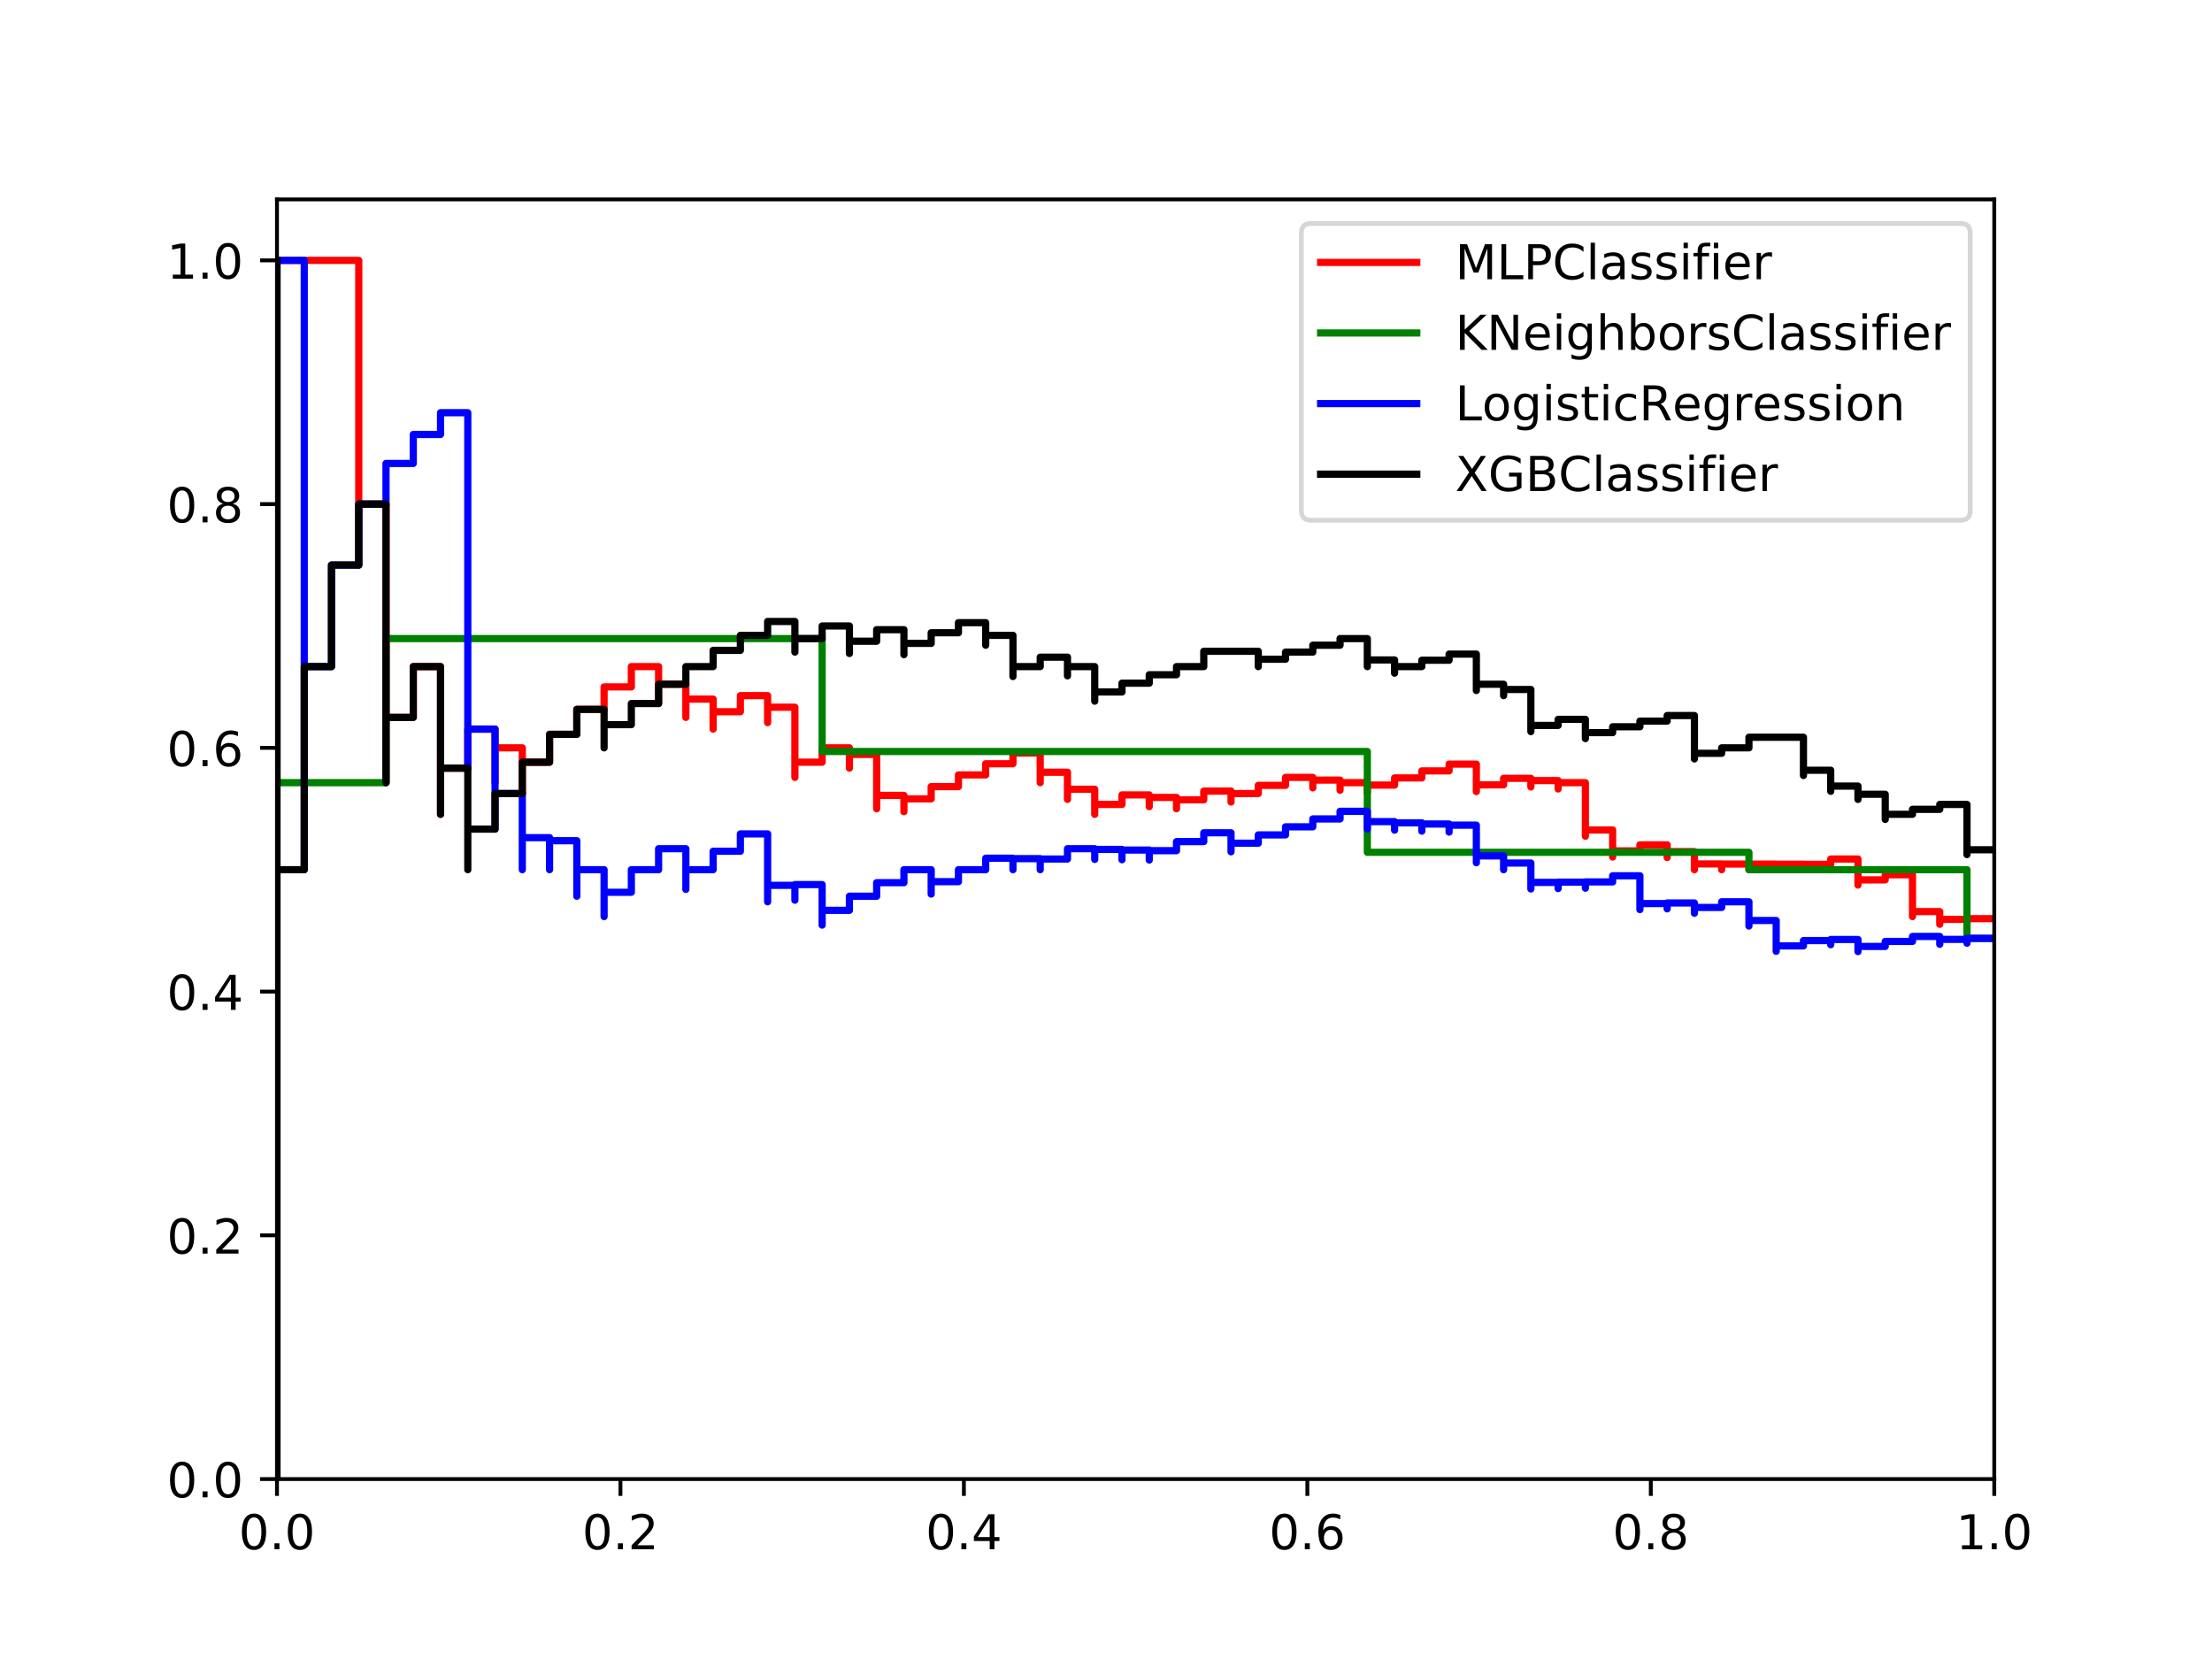 <?xml version="1.0" encoding="utf-8" standalone="no"?>
<!DOCTYPE svg PUBLIC "-//W3C//DTD SVG 1.1//EN"
  "http://www.w3.org/Graphics/SVG/1.1/DTD/svg11.dtd">
<!-- Created with matplotlib (http://matplotlib.org/) -->
<svg height="345pt" version="1.1" viewBox="0 0 460 345" width="460pt" xmlns="http://www.w3.org/2000/svg" xmlns:xlink="http://www.w3.org/1999/xlink">
 <defs>
  <style type="text/css">
*{stroke-linecap:butt;stroke-linejoin:round;}
  </style>
 </defs>
 <g id="figure_1">
  <g id="patch_1">
   <path d="M 0 345.6 
L 460.8 345.6 
L 460.8 0 
L 0 0 
z
" style="fill:#ffffff;"/>
  </g>
  <g id="axes_1">
   <g id="patch_2">
    <path d="M 57.6 307.584 
L 414.72 307.584 
L 414.72 41.472 
L 57.6 41.472 
z
" style="fill:#ffffff;"/>
   </g>
   <g id="matplotlib.axis_1">
    <g id="xtick_1">
     <g id="line2d_1">
      <defs>
       <path d="M 0 0 
L 0 3.5 
" id="mecbc14ee10" style="stroke:#000000;stroke-width:0.8;"/>
      </defs>
      <g>
       <use style="stroke:#000000;stroke-width:0.8;" x="57.6" xlink:href="#mecbc14ee10" y="307.584"/>
      </g>
     </g>
     <g id="text_1">
      <!-- 0.0 -->
      <defs>
       <path d="M 31.781 66.406 
Q 24.172 66.406 20.328 58.906 
Q 16.5 51.422 16.5 36.375 
Q 16.5 21.391 20.328 13.891 
Q 24.172 6.391 31.781 6.391 
Q 39.453 6.391 43.281 13.891 
Q 47.125 21.391 47.125 36.375 
Q 47.125 51.422 43.281 58.906 
Q 39.453 66.406 31.781 66.406 
M 31.781 74.219 
Q 44.047 74.219 50.516 64.516 
Q 56.984 54.828 56.984 36.375 
Q 56.984 17.969 50.516 8.266 
Q 44.047 -1.422 31.781 -1.422 
Q 19.531 -1.422 13.062 8.266 
Q 6.594 17.969 6.594 36.375 
Q 6.594 54.828 13.062 64.516 
Q 19.531 74.219 31.781 74.219 
" id="DejaVuSans-30"/>
       <path d="M 10.688 12.406 
L 21 12.406 
L 21 0 
L 10.688 0 
z
" id="DejaVuSans-2e"/>
      </defs>
      <g transform="translate(49.648 322.182)scale(0.1 -0.1)">
       <use xlink:href="#DejaVuSans-30"/>
       <use x="63.623" xlink:href="#DejaVuSans-2e"/>
       <use x="95.41" xlink:href="#DejaVuSans-30"/>
      </g>
     </g>
    </g>
    <g id="xtick_2">
     <g id="line2d_2">
      <g>
       <use style="stroke:#000000;stroke-width:0.8;" x="129.024" xlink:href="#mecbc14ee10" y="307.584"/>
      </g>
     </g>
     <g id="text_2">
      <!-- 0.2 -->
      <defs>
       <path d="M 19.188 8.297 
L 53.609 8.297 
L 53.609 0 
L 7.328 0 
L 7.328 8.297 
Q 12.938 14.109 22.625 23.891 
Q 32.328 33.688 34.812 36.531 
Q 39.547 41.844 41.422 45.531 
Q 43.312 49.219 43.312 52.781 
Q 43.312 58.594 39.234 62.25 
Q 35.156 65.922 28.609 65.922 
Q 23.969 65.922 18.812 64.312 
Q 13.672 62.703 7.812 59.422 
L 7.812 69.391 
Q 13.766 71.781 18.938 73 
Q 24.125 74.219 28.422 74.219 
Q 39.75 74.219 46.484 68.547 
Q 53.219 62.891 53.219 53.422 
Q 53.219 48.922 51.531 44.891 
Q 49.859 40.875 45.406 35.406 
Q 44.188 33.984 37.641 27.219 
Q 31.109 20.453 19.188 8.297 
" id="DejaVuSans-32"/>
      </defs>
      <g transform="translate(121.072 322.182)scale(0.1 -0.1)">
       <use xlink:href="#DejaVuSans-30"/>
       <use x="63.623" xlink:href="#DejaVuSans-2e"/>
       <use x="95.41" xlink:href="#DejaVuSans-32"/>
      </g>
     </g>
    </g>
    <g id="xtick_3">
     <g id="line2d_3">
      <g>
       <use style="stroke:#000000;stroke-width:0.8;" x="200.448" xlink:href="#mecbc14ee10" y="307.584"/>
      </g>
     </g>
     <g id="text_3">
      <!-- 0.4 -->
      <defs>
       <path d="M 37.797 64.312 
L 12.891 25.391 
L 37.797 25.391 
z
M 35.203 72.906 
L 47.609 72.906 
L 47.609 25.391 
L 58.016 25.391 
L 58.016 17.188 
L 47.609 17.188 
L 47.609 0 
L 37.797 0 
L 37.797 17.188 
L 4.891 17.188 
L 4.891 26.703 
z
" id="DejaVuSans-34"/>
      </defs>
      <g transform="translate(192.496 322.182)scale(0.1 -0.1)">
       <use xlink:href="#DejaVuSans-30"/>
       <use x="63.623" xlink:href="#DejaVuSans-2e"/>
       <use x="95.41" xlink:href="#DejaVuSans-34"/>
      </g>
     </g>
    </g>
    <g id="xtick_4">
     <g id="line2d_4">
      <g>
       <use style="stroke:#000000;stroke-width:0.8;" x="271.872" xlink:href="#mecbc14ee10" y="307.584"/>
      </g>
     </g>
     <g id="text_4">
      <!-- 0.6 -->
      <defs>
       <path d="M 33.016 40.375 
Q 26.375 40.375 22.484 35.828 
Q 18.609 31.297 18.609 23.391 
Q 18.609 15.531 22.484 10.953 
Q 26.375 6.391 33.016 6.391 
Q 39.656 6.391 43.531 10.953 
Q 47.406 15.531 47.406 23.391 
Q 47.406 31.297 43.531 35.828 
Q 39.656 40.375 33.016 40.375 
M 52.594 71.297 
L 52.594 62.312 
Q 48.875 64.062 45.094 64.984 
Q 41.312 65.922 37.594 65.922 
Q 27.828 65.922 22.672 59.328 
Q 17.531 52.734 16.797 39.406 
Q 19.672 43.656 24.016 45.922 
Q 28.375 48.188 33.594 48.188 
Q 44.578 48.188 50.953 41.516 
Q 57.328 34.859 57.328 23.391 
Q 57.328 12.156 50.688 5.359 
Q 44.047 -1.422 33.016 -1.422 
Q 20.359 -1.422 13.672 8.266 
Q 6.984 17.969 6.984 36.375 
Q 6.984 53.656 15.188 63.938 
Q 23.391 74.219 37.203 74.219 
Q 40.922 74.219 44.703 73.484 
Q 48.484 72.75 52.594 71.297 
" id="DejaVuSans-36"/>
      </defs>
      <g transform="translate(263.92 322.182)scale(0.1 -0.1)">
       <use xlink:href="#DejaVuSans-30"/>
       <use x="63.623" xlink:href="#DejaVuSans-2e"/>
       <use x="95.41" xlink:href="#DejaVuSans-36"/>
      </g>
     </g>
    </g>
    <g id="xtick_5">
     <g id="line2d_5">
      <g>
       <use style="stroke:#000000;stroke-width:0.8;" x="343.296" xlink:href="#mecbc14ee10" y="307.584"/>
      </g>
     </g>
     <g id="text_5">
      <!-- 0.8 -->
      <defs>
       <path d="M 31.781 34.625 
Q 24.75 34.625 20.719 30.859 
Q 16.703 27.094 16.703 20.516 
Q 16.703 13.922 20.719 10.156 
Q 24.75 6.391 31.781 6.391 
Q 38.812 6.391 42.859 10.172 
Q 46.922 13.969 46.922 20.516 
Q 46.922 27.094 42.891 30.859 
Q 38.875 34.625 31.781 34.625 
M 21.922 38.812 
Q 15.578 40.375 12.031 44.719 
Q 8.5 49.078 8.5 55.328 
Q 8.5 64.062 14.719 69.141 
Q 20.953 74.219 31.781 74.219 
Q 42.672 74.219 48.875 69.141 
Q 55.078 64.062 55.078 55.328 
Q 55.078 49.078 51.531 44.719 
Q 48 40.375 41.703 38.812 
Q 48.828 37.156 52.797 32.312 
Q 56.781 27.484 56.781 20.516 
Q 56.781 9.906 50.312 4.234 
Q 43.844 -1.422 31.781 -1.422 
Q 19.734 -1.422 13.25 4.234 
Q 6.781 9.906 6.781 20.516 
Q 6.781 27.484 10.781 32.312 
Q 14.797 37.156 21.922 38.812 
M 18.312 54.391 
Q 18.312 48.734 21.844 45.562 
Q 25.391 42.391 31.781 42.391 
Q 38.141 42.391 41.719 45.562 
Q 45.312 48.734 45.312 54.391 
Q 45.312 60.062 41.719 63.234 
Q 38.141 66.406 31.781 66.406 
Q 25.391 66.406 21.844 63.234 
Q 18.312 60.062 18.312 54.391 
" id="DejaVuSans-38"/>
      </defs>
      <g transform="translate(335.344 322.182)scale(0.1 -0.1)">
       <use xlink:href="#DejaVuSans-30"/>
       <use x="63.623" xlink:href="#DejaVuSans-2e"/>
       <use x="95.41" xlink:href="#DejaVuSans-38"/>
      </g>
     </g>
    </g>
    <g id="xtick_6">
     <g id="line2d_6">
      <g>
       <use style="stroke:#000000;stroke-width:0.8;" x="414.72" xlink:href="#mecbc14ee10" y="307.584"/>
      </g>
     </g>
     <g id="text_6">
      <!-- 1.0 -->
      <defs>
       <path d="M 12.406 8.297 
L 28.516 8.297 
L 28.516 63.922 
L 10.984 60.406 
L 10.984 69.391 
L 28.422 72.906 
L 38.281 72.906 
L 38.281 8.297 
L 54.391 8.297 
L 54.391 0 
L 12.406 0 
z
" id="DejaVuSans-31"/>
      </defs>
      <g transform="translate(406.768 322.182)scale(0.1 -0.1)">
       <use xlink:href="#DejaVuSans-31"/>
       <use x="63.623" xlink:href="#DejaVuSans-2e"/>
       <use x="95.41" xlink:href="#DejaVuSans-30"/>
      </g>
     </g>
    </g>
   </g>
   <g id="matplotlib.axis_2">
    <g id="ytick_1">
     <g id="line2d_7">
      <defs>
       <path d="M 0 0 
L -3.5 0 
" id="me5d6217a84" style="stroke:#000000;stroke-width:0.8;"/>
      </defs>
      <g>
       <use style="stroke:#000000;stroke-width:0.8;" x="57.6" xlink:href="#me5d6217a84" y="307.584"/>
      </g>
     </g>
     <g id="text_7">
      <!-- 0.0 -->
      <g transform="translate(34.697 311.383)scale(0.1 -0.1)">
       <use xlink:href="#DejaVuSans-30"/>
       <use x="63.623" xlink:href="#DejaVuSans-2e"/>
       <use x="95.41" xlink:href="#DejaVuSans-30"/>
      </g>
     </g>
    </g>
    <g id="ytick_2">
     <g id="line2d_8">
      <g>
       <use style="stroke:#000000;stroke-width:0.8;" x="57.6" xlink:href="#me5d6217a84" y="256.896"/>
      </g>
     </g>
     <g id="text_8">
      <!-- 0.2 -->
      <g transform="translate(34.697 260.695)scale(0.1 -0.1)">
       <use xlink:href="#DejaVuSans-30"/>
       <use x="63.623" xlink:href="#DejaVuSans-2e"/>
       <use x="95.41" xlink:href="#DejaVuSans-32"/>
      </g>
     </g>
    </g>
    <g id="ytick_3">
     <g id="line2d_9">
      <g>
       <use style="stroke:#000000;stroke-width:0.8;" x="57.6" xlink:href="#me5d6217a84" y="206.208"/>
      </g>
     </g>
     <g id="text_9">
      <!-- 0.4 -->
      <g transform="translate(34.697 210.007)scale(0.1 -0.1)">
       <use xlink:href="#DejaVuSans-30"/>
       <use x="63.623" xlink:href="#DejaVuSans-2e"/>
       <use x="95.41" xlink:href="#DejaVuSans-34"/>
      </g>
     </g>
    </g>
    <g id="ytick_4">
     <g id="line2d_10">
      <g>
       <use style="stroke:#000000;stroke-width:0.8;" x="57.6" xlink:href="#me5d6217a84" y="155.52"/>
      </g>
     </g>
     <g id="text_10">
      <!-- 0.6 -->
      <g transform="translate(34.697 159.319)scale(0.1 -0.1)">
       <use xlink:href="#DejaVuSans-30"/>
       <use x="63.623" xlink:href="#DejaVuSans-2e"/>
       <use x="95.41" xlink:href="#DejaVuSans-36"/>
      </g>
     </g>
    </g>
    <g id="ytick_5">
     <g id="line2d_11">
      <g>
       <use style="stroke:#000000;stroke-width:0.8;" x="57.6" xlink:href="#me5d6217a84" y="104.832"/>
      </g>
     </g>
     <g id="text_11">
      <!-- 0.8 -->
      <g transform="translate(34.697 108.631)scale(0.1 -0.1)">
       <use xlink:href="#DejaVuSans-30"/>
       <use x="63.623" xlink:href="#DejaVuSans-2e"/>
       <use x="95.41" xlink:href="#DejaVuSans-38"/>
      </g>
     </g>
    </g>
    <g id="ytick_6">
     <g id="line2d_12">
      <g>
       <use style="stroke:#000000;stroke-width:0.8;" x="57.6" xlink:href="#me5d6217a84" y="54.144"/>
      </g>
     </g>
     <g id="text_12">
      <!-- 1.0 -->
      <g transform="translate(34.697 57.943)scale(0.1 -0.1)">
       <use xlink:href="#DejaVuSans-31"/>
       <use x="63.623" xlink:href="#DejaVuSans-2e"/>
       <use x="95.41" xlink:href="#DejaVuSans-30"/>
      </g>
     </g>
    </g>
   </g>
   <g id="line2d_13">
    <path clip-path="url(#p8b7beecf39)" d="M 414.72 191.039 
L 409.051 191.039 
L 409.051 192.045 
L 409.051 191.189 
L 403.383 191.189 
L 403.383 192.212 
L 403.383 191.345 
L 403.383 191.345 
L 403.383 189.57 
L 397.714 189.57 
L 397.714 190.612 
L 397.714 189.705 
L 397.714 189.705 
L 397.714 181.911 
L 392.046 181.911 
L 392.046 182.976 
L 386.377 182.976 
L 386.377 184.059 
L 386.377 183.012 
L 386.377 183.012 
L 386.377 178.641 
L 380.709 178.641 
L 380.709 179.743 
L 375.04 179.743 
L 375.04 180.864 
L 375.04 180.864 
L 375.04 180.864 
L 375.04 179.722 
L 369.371 179.722 
L 369.371 180.864 
L 369.371 180.864 
L 369.371 180.864 
L 369.371 179.701 
L 363.703 179.701 
L 363.703 180.864 
L 363.703 180.864 
L 363.703 180.864 
L 363.703 179.68 
L 358.034 179.68 
L 358.034 180.864 
L 358.034 180.864 
L 358.034 180.864 
L 358.034 179.657 
L 352.366 179.657 
L 352.366 180.864 
L 352.366 180.864 
L 352.366 180.864 
L 352.366 177.1 
L 346.697 177.1 
L 346.697 178.33 
L 346.697 178.33 
L 346.697 178.33 
L 346.697 175.692 
L 341.029 175.692 
L 341.029 176.945 
L 335.36 176.945 
L 335.36 178.224 
L 335.36 178.224 
L 335.36 178.224 
L 335.36 172.6 
L 329.691 172.6 
L 329.691 173.901 
L 329.691 173.901 
L 329.691 173.901 
L 329.691 162.761 
L 324.023 162.761 
L 324.023 164.07 
L 324.023 164.07 
L 324.023 164.07 
L 324.023 162.32 
L 318.354 162.32 
L 318.354 163.655 
L 318.354 163.655 
L 318.354 163.655 
L 318.354 161.856 
L 312.686 161.856 
L 312.686 163.219 
L 307.017 163.219 
L 307.017 164.618 
L 307.017 164.618 
L 307.017 164.618 
L 307.017 158.899 
L 301.349 158.899 
L 301.349 160.315 
L 295.68 160.315 
L 295.68 161.769 
L 290.011 161.769 
L 290.011 163.264 
L 284.343 163.264 
L 284.343 164.801 
L 284.343 164.801 
L 284.343 164.801 
L 284.343 162.761 
L 278.674 162.761 
L 278.674 164.335 
L 278.674 164.335 
L 278.674 164.335 
L 278.674 162.229 
L 273.006 162.229 
L 273.006 163.842 
L 273.006 163.842 
L 273.006 163.842 
L 273.006 161.664 
L 267.337 161.664 
L 267.337 163.318 
L 261.669 163.318 
L 261.669 165.024 
L 256 165.024 
L 256 166.784 
L 256 166.784 
L 256 166.784 
L 256 164.513 
L 250.331 164.513 
L 250.331 166.322 
L 244.663 166.322 
L 244.663 168.192 
L 244.663 168.192 
L 244.663 168.192 
L 244.663 165.829 
L 238.994 165.829 
L 238.994 167.755 
L 238.994 167.755 
L 238.994 167.755 
L 238.994 165.302 
L 233.326 165.302 
L 233.326 167.287 
L 227.657 167.287 
L 227.657 169.344 
L 227.657 169.344 
L 227.657 169.344 
L 227.657 164.127 
L 221.989 164.127 
L 221.989 166.242 
L 221.989 166.242 
L 221.989 166.242 
L 221.989 160.589 
L 216.32 160.589 
L 216.32 162.761 
L 216.32 162.761 
L 216.32 162.761 
L 216.32 156.598 
L 210.651 156.598 
L 210.651 158.826 
L 204.983 158.826 
L 204.983 161.152 
L 199.314 161.152 
L 199.314 163.584 
L 193.646 163.584 
L 193.646 166.129 
L 187.977 166.129 
L 187.977 168.795 
L 187.977 168.795 
L 187.977 168.795 
L 187.977 165.41 
L 182.309 165.41 
L 182.309 168.192 
L 182.309 168.192 
L 182.309 168.192 
L 182.309 156.89 
L 176.64 156.89 
L 176.64 159.744 
L 176.64 159.744 
L 176.64 159.744 
L 176.64 155.52 
L 170.971 155.52 
L 170.971 158.502 
L 165.303 158.502 
L 165.303 161.664 
L 165.303 161.664 
L 165.303 161.664 
L 165.303 147.072 
L 159.634 147.072 
L 159.634 150.276 
L 159.634 150.276 
L 159.634 150.276 
L 159.634 144.658 
L 153.966 144.658 
L 153.966 148.011 
L 148.297 148.011 
L 148.297 151.621 
L 148.297 151.621 
L 148.297 151.621 
L 148.297 145.382 
L 142.629 145.382 
L 142.629 149.184 
L 142.629 149.184 
L 142.629 149.184 
L 142.629 142.297 
L 136.96 142.297 
L 136.96 146.304 
L 136.96 146.304 
L 136.96 146.304 
L 136.96 138.624 
L 131.291 138.624 
L 131.291 142.848 
L 125.623 142.848 
L 125.623 147.517 
L 119.954 147.517 
L 119.954 152.704 
L 114.286 152.704 
L 114.286 158.502 
L 108.617 158.502 
L 108.617 165.024 
L 108.617 165.024 
L 108.617 165.024 
L 108.617 155.52 
L 102.949 155.52 
L 102.949 162.761 
L 102.949 162.761 
L 102.949 162.761 
L 102.949 151.621 
L 97.28 151.621 
L 97.28 159.744 
L 91.611 159.744 
L 91.611 169.344 
L 91.611 169.344 
L 91.611 169.344 
L 91.611 138.624 
L 85.943 138.624 
L 85.943 149.184 
L 80.274 149.184 
L 80.274 162.761 
L 80.274 162.761 
L 80.274 162.761 
L 80.274 104.832 
L 74.606 104.832 
L 74.606 117.504 
L 74.606 117.504 
L 74.606 117.504 
L 74.606 54.144 
L 57.6 54.144 
L 57.6 54.144 
" style="fill:none;stroke:#ff0000;stroke-linecap:square;stroke-width:1.5;"/>
   </g>
   <g id="line2d_14">
    <path clip-path="url(#p8b7beecf39)" d="M 414.72 195.142 
L 409.051 195.142 
L 409.051 180.864 
L 363.703 180.864 
L 363.703 177.243 
L 284.343 177.243 
L 284.343 156.277 
L 170.971 156.277 
L 170.971 132.798 
L 80.274 132.798 
L 80.274 162.761 
L 57.6 162.761 
L 57.6 54.144 
" style="fill:none;stroke:#008000;stroke-linecap:square;stroke-width:1.5;"/>
   </g>
   <g id="line2d_15">
    <path clip-path="url(#p8b7beecf39)" d="M 414.72 195.142 
L 409.051 195.142 
L 409.051 196.142 
L 409.051 195.346 
L 403.383 195.346 
L 403.383 196.362 
L 403.383 195.556 
L 403.383 195.556 
L 403.383 194.738 
L 397.714 194.738 
L 397.714 195.772 
L 392.046 195.772 
L 392.046 196.821 
L 386.377 196.821 
L 386.377 197.886 
L 386.377 197.061 
L 386.377 197.061 
L 386.377 195.374 
L 380.709 195.374 
L 380.709 196.46 
L 380.709 195.599 
L 375.04 195.599 
L 375.04 196.704 
L 369.371 196.704 
L 369.371 197.827 
L 369.371 196.955 
L 369.371 196.955 
L 369.371 191.424 
L 363.703 191.424 
L 363.703 192.578 
L 363.703 191.603 
L 363.703 191.603 
L 363.703 187.533 
L 358.034 187.533 
L 358.034 188.714 
L 352.366 188.714 
L 352.366 189.915 
L 352.366 188.855 
L 352.366 188.855 
L 352.366 187.776 
L 346.697 187.776 
L 346.697 189.002 
L 346.697 187.904 
L 341.029 187.904 
L 341.029 189.154 
L 341.029 188.037 
L 341.029 188.037 
L 341.029 182.119 
L 335.36 182.119 
L 335.36 183.398 
L 329.691 183.398 
L 329.691 184.704 
L 329.691 183.45 
L 324.023 183.45 
L 324.023 184.783 
L 324.023 183.504 
L 318.354 183.504 
L 318.354 184.866 
L 318.354 183.56 
L 318.354 183.56 
L 318.354 179.471 
L 312.686 179.471 
L 312.686 180.864 
L 312.686 180.864 
L 312.686 180.864 
L 312.686 177.984 
L 307.017 177.984 
L 307.017 179.407 
L 307.017 179.407 
L 307.017 179.407 
L 307.017 171.592 
L 301.349 171.592 
L 301.349 173.042 
L 301.349 173.042 
L 301.349 173.042 
L 301.349 171.36 
L 295.68 171.36 
L 295.68 172.844 
L 295.68 172.844 
L 295.68 172.844 
L 295.68 171.116 
L 290.011 171.116 
L 290.011 172.635 
L 290.011 172.635 
L 290.011 172.635 
L 290.011 170.86 
L 284.343 170.86 
L 284.343 172.416 
L 284.343 172.416 
L 284.343 172.416 
L 284.343 168.713 
L 278.674 168.713 
L 278.674 170.304 
L 273.006 170.304 
L 273.006 171.94 
L 267.337 171.94 
L 267.337 173.623 
L 261.669 173.623 
L 261.669 175.354 
L 256 175.354 
L 256 177.137 
L 256 177.137 
L 256 177.137 
L 256 173.184 
L 250.331 173.184 
L 250.331 175.015 
L 244.663 175.015 
L 244.663 176.904 
L 238.994 176.904 
L 238.994 178.853 
L 238.994 178.853 
L 238.994 178.853 
L 238.994 176.776 
L 233.326 176.776 
L 233.326 178.787 
L 233.326 178.787 
L 233.326 178.787 
L 233.326 176.64 
L 227.657 176.64 
L 227.657 178.716 
L 227.657 178.716 
L 227.657 178.716 
L 227.657 176.494 
L 221.989 176.494 
L 221.989 178.641 
L 216.32 178.641 
L 216.32 180.864 
L 216.32 180.864 
L 216.32 180.864 
L 216.32 178.56 
L 210.651 178.56 
L 210.651 180.864 
L 210.651 180.864 
L 210.651 180.864 
L 210.651 178.473 
L 204.983 178.473 
L 204.983 180.864 
L 199.314 180.864 
L 199.314 183.349 
L 193.646 183.349 
L 193.646 185.933 
L 193.646 183.45 
L 193.646 183.45 
L 193.646 180.864 
L 187.977 180.864 
L 187.977 183.56 
L 182.309 183.56 
L 182.309 186.374 
L 176.64 186.374 
L 176.64 189.312 
L 170.971 189.312 
L 170.971 192.384 
L 170.971 189.705 
L 170.971 189.705 
L 170.971 183.955 
L 165.303 183.955 
L 165.303 187.2 
L 165.303 184.113 
L 159.634 184.113 
L 159.634 187.533 
L 159.634 184.289 
L 159.634 184.289 
L 159.634 173.41 
L 153.966 173.41 
L 153.966 177.024 
L 148.297 177.024 
L 148.297 180.864 
L 142.629 180.864 
L 142.629 184.952 
L 142.629 184.952 
L 142.629 184.952 
L 142.629 176.494 
L 136.96 176.494 
L 136.96 180.864 
L 131.291 180.864 
L 131.291 185.557 
L 125.623 185.557 
L 125.623 190.612 
L 125.623 185.933 
L 125.623 185.933 
L 125.623 180.864 
L 119.954 180.864 
L 119.954 186.374 
L 119.954 186.374 
L 119.954 186.374 
L 119.954 174.83 
L 114.286 174.83 
L 114.286 180.864 
L 114.286 180.864 
L 114.286 180.864 
L 114.286 174.195 
L 108.617 174.195 
L 108.617 180.864 
L 108.617 180.864 
L 108.617 180.864 
L 108.617 165.024 
L 102.949 165.024 
L 102.949 172.416 
L 102.949 172.416 
L 102.949 172.416 
L 102.949 151.621 
L 97.28 151.621 
L 97.28 159.744 
L 97.28 159.744 
L 97.28 159.744 
L 97.28 85.824 
L 91.611 85.824 
L 91.611 90.35 
L 85.943 90.35 
L 85.943 96.384 
L 80.274 96.384 
L 80.274 104.832 
L 74.606 104.832 
L 74.606 117.504 
L 68.937 117.504 
L 68.937 138.624 
L 63.269 138.624 
L 63.269 180.864 
L 63.269 180.864 
L 63.269 180.864 
L 63.269 54.144 
L 57.6 54.144 
L 57.6 54.144 
" style="fill:none;stroke:#0000ff;stroke-linecap:square;stroke-width:1.5;"/>
   </g>
   <g id="line2d_16">
    <path clip-path="url(#p8b7beecf39)" d="M 414.72 176.709 
L 409.051 176.709 
L 409.051 177.722 
L 409.051 177.722 
L 409.051 177.722 
L 409.051 167.287 
L 403.383 167.287 
L 403.383 168.306 
L 397.714 168.306 
L 397.714 169.344 
L 392.046 169.344 
L 392.046 170.401 
L 392.046 170.401 
L 392.046 170.401 
L 392.046 165.175 
L 386.377 165.175 
L 386.377 166.242 
L 386.377 166.242 
L 386.377 166.242 
L 386.377 163.471 
L 380.709 163.471 
L 380.709 164.554 
L 380.709 164.554 
L 380.709 164.554 
L 380.709 160.175 
L 375.04 160.175 
L 375.04 161.268 
L 375.04 161.268 
L 375.04 161.268 
L 375.04 153.316 
L 363.703 153.316 
L 363.703 155.52 
L 358.034 155.52 
L 358.034 156.659 
L 352.366 156.659 
L 352.366 157.824 
L 352.366 157.824 
L 352.366 157.824 
L 352.366 148.802 
L 346.697 148.802 
L 346.697 149.957 
L 341.029 149.957 
L 341.029 151.14 
L 335.36 151.14 
L 335.36 152.352 
L 329.691 152.352 
L 329.691 153.595 
L 329.691 153.595 
L 329.691 153.595 
L 329.691 149.595 
L 324.023 149.595 
L 324.023 150.851 
L 318.354 150.851 
L 318.354 152.141 
L 318.354 152.141 
L 318.354 152.141 
L 318.354 143.383 
L 312.686 143.383 
L 312.686 144.658 
L 312.686 144.658 
L 312.686 144.658 
L 312.686 142.297 
L 307.017 142.297 
L 307.017 143.593 
L 307.017 143.593 
L 307.017 143.593 
L 307.017 136.025 
L 301.349 136.025 
L 301.349 137.304 
L 295.68 137.304 
L 295.68 138.624 
L 290.011 138.624 
L 290.011 139.987 
L 290.011 139.987 
L 290.011 139.987 
L 290.011 137.239 
L 284.343 137.239 
L 284.343 138.624 
L 284.343 138.624 
L 284.343 138.624 
L 284.343 132.798 
L 278.674 132.798 
L 278.674 134.178 
L 273.006 134.178 
L 273.006 135.607 
L 267.337 135.607 
L 267.337 137.088 
L 261.669 137.088 
L 261.669 138.624 
L 261.669 138.624 
L 261.669 138.624 
L 261.669 135.436 
L 250.331 135.436 
L 250.331 138.624 
L 244.663 138.624 
L 244.663 140.314 
L 238.994 140.314 
L 238.994 142.072 
L 233.326 142.072 
L 233.326 143.904 
L 227.657 143.904 
L 227.657 145.814 
L 227.657 145.814 
L 227.657 145.814 
L 227.657 138.624 
L 221.989 138.624 
L 221.989 140.544 
L 221.989 140.544 
L 221.989 140.544 
L 221.989 136.659 
L 216.32 136.659 
L 216.32 138.624 
L 210.651 138.624 
L 210.651 140.684 
L 210.651 140.684 
L 210.651 140.684 
L 210.651 132.126 
L 204.983 132.126 
L 204.983 134.178 
L 204.983 134.178 
L 204.983 134.178 
L 204.983 129.491 
L 199.314 129.491 
L 199.314 131.584 
L 193.646 131.584 
L 193.646 133.797 
L 187.977 133.797 
L 187.977 136.139 
L 187.977 136.139 
L 187.977 136.139 
L 187.977 130.944 
L 182.309 130.944 
L 182.309 133.344 
L 176.64 133.344 
L 176.64 135.899 
L 176.64 135.899 
L 176.64 135.899 
L 176.64 130.176 
L 170.971 130.176 
L 170.971 132.798 
L 165.303 132.798 
L 165.303 135.607 
L 165.303 135.607 
L 165.303 135.607 
L 165.303 129.237 
L 159.634 129.237 
L 159.634 132.126 
L 153.966 132.126 
L 153.966 135.245 
L 148.297 135.245 
L 148.297 138.624 
L 142.629 138.624 
L 142.629 142.297 
L 136.96 142.297 
L 136.96 146.304 
L 131.291 146.304 
L 131.291 150.693 
L 125.623 150.693 
L 125.623 155.52 
L 125.623 155.52 
L 125.623 155.52 
L 125.623 147.517 
L 119.954 147.517 
L 119.954 152.704 
L 114.286 152.704 
L 114.286 158.502 
L 108.617 158.502 
L 108.617 165.024 
L 102.949 165.024 
L 102.949 172.416 
L 97.28 172.416 
L 97.28 180.864 
L 97.28 180.864 
L 97.28 180.864 
L 97.28 159.744 
L 91.611 159.744 
L 91.611 169.344 
L 91.611 169.344 
L 91.611 169.344 
L 91.611 138.624 
L 85.943 138.624 
L 85.943 149.184 
L 80.274 149.184 
L 80.274 162.761 
L 80.274 162.761 
L 80.274 162.761 
L 80.274 104.832 
L 74.606 104.832 
L 74.606 117.504 
L 68.937 117.504 
L 68.937 138.624 
L 63.269 138.624 
L 63.269 180.864 
L 57.6 180.864 
L 57.6 307.584 
L 57.6 307.584 
L 57.6 307.584 
L 57.6 54.144 
L 57.6 54.144 
" style="fill:none;stroke:#000000;stroke-linecap:square;stroke-width:1.5;"/>
   </g>
   <g id="patch_3">
    <path d="M 57.6 307.584 
L 57.6 41.472 
" style="fill:none;stroke:#000000;stroke-linecap:square;stroke-linejoin:miter;stroke-width:0.8;"/>
   </g>
   <g id="patch_4">
    <path d="M 414.72 307.584 
L 414.72 41.472 
" style="fill:none;stroke:#000000;stroke-linecap:square;stroke-linejoin:miter;stroke-width:0.8;"/>
   </g>
   <g id="patch_5">
    <path d="M 57.6 307.584 
L 414.72 307.584 
" style="fill:none;stroke:#000000;stroke-linecap:square;stroke-linejoin:miter;stroke-width:0.8;"/>
   </g>
   <g id="patch_6">
    <path d="M 57.6 41.472 
L 414.72 41.472 
" style="fill:none;stroke:#000000;stroke-linecap:square;stroke-linejoin:miter;stroke-width:0.8;"/>
   </g>
   <g id="legend_1">
    <g id="patch_7">
     <path d="M 272.628 108.184 
L 407.72 108.184 
Q 409.72 108.184 409.72 106.184 
L 409.72 48.472 
Q 409.72 46.472 407.72 46.472 
L 272.628 46.472 
Q 270.628 46.472 270.628 48.472 
L 270.628 106.184 
Q 270.628 108.184 272.628 108.184 
z
" style="fill:#ffffff;opacity:0.8;stroke:#cccccc;stroke-linejoin:miter;"/>
    </g>
    <g id="line2d_17">
     <path d="M 274.628 54.57 
L 294.628 54.57 
" style="fill:none;stroke:#ff0000;stroke-linecap:square;stroke-width:1.5;"/>
    </g>
    <g id="line2d_18"/>
    <g id="text_13">
     <!-- MLPClassifier -->
     <defs>
      <path d="M 9.812 72.906 
L 24.516 72.906 
L 43.109 23.297 
L 61.812 72.906 
L 76.516 72.906 
L 76.516 0 
L 66.891 0 
L 66.891 64.016 
L 48.094 14.016 
L 38.188 14.016 
L 19.391 64.016 
L 19.391 0 
L 9.812 0 
z
" id="DejaVuSans-4d"/>
      <path d="M 9.812 72.906 
L 19.672 72.906 
L 19.672 8.297 
L 55.172 8.297 
L 55.172 0 
L 9.812 0 
z
" id="DejaVuSans-4c"/>
      <path d="M 19.672 64.797 
L 19.672 37.406 
L 32.078 37.406 
Q 38.969 37.406 42.719 40.969 
Q 46.484 44.531 46.484 51.125 
Q 46.484 57.672 42.719 61.234 
Q 38.969 64.797 32.078 64.797 
z
M 9.812 72.906 
L 32.078 72.906 
Q 44.344 72.906 50.609 67.359 
Q 56.891 61.812 56.891 51.125 
Q 56.891 40.328 50.609 34.812 
Q 44.344 29.297 32.078 29.297 
L 19.672 29.297 
L 19.672 0 
L 9.812 0 
z
" id="DejaVuSans-50"/>
      <path d="M 64.406 67.281 
L 64.406 56.891 
Q 59.422 61.531 53.781 63.812 
Q 48.141 66.109 41.797 66.109 
Q 29.297 66.109 22.656 58.469 
Q 16.016 50.828 16.016 36.375 
Q 16.016 21.969 22.656 14.328 
Q 29.297 6.688 41.797 6.688 
Q 48.141 6.688 53.781 8.984 
Q 59.422 11.281 64.406 15.922 
L 64.406 5.609 
Q 59.234 2.094 53.438 0.328 
Q 47.656 -1.422 41.219 -1.422 
Q 24.656 -1.422 15.125 8.703 
Q 5.609 18.844 5.609 36.375 
Q 5.609 53.953 15.125 64.078 
Q 24.656 74.219 41.219 74.219 
Q 47.75 74.219 53.531 72.484 
Q 59.328 70.75 64.406 67.281 
" id="DejaVuSans-43"/>
      <path d="M 9.422 75.984 
L 18.406 75.984 
L 18.406 0 
L 9.422 0 
z
" id="DejaVuSans-6c"/>
      <path d="M 34.281 27.484 
Q 23.391 27.484 19.188 25 
Q 14.984 22.516 14.984 16.5 
Q 14.984 11.719 18.141 8.906 
Q 21.297 6.109 26.703 6.109 
Q 34.188 6.109 38.703 11.406 
Q 43.219 16.703 43.219 25.484 
L 43.219 27.484 
z
M 52.203 31.203 
L 52.203 0 
L 43.219 0 
L 43.219 8.297 
Q 40.141 3.328 35.547 0.953 
Q 30.953 -1.422 24.312 -1.422 
Q 15.922 -1.422 10.953 3.297 
Q 6 8.016 6 15.922 
Q 6 25.141 12.172 29.828 
Q 18.359 34.516 30.609 34.516 
L 43.219 34.516 
L 43.219 35.406 
Q 43.219 41.609 39.141 45 
Q 35.062 48.391 27.688 48.391 
Q 23 48.391 18.547 47.266 
Q 14.109 46.141 10.016 43.891 
L 10.016 52.203 
Q 14.938 54.109 19.578 55.047 
Q 24.219 56 28.609 56 
Q 40.484 56 46.344 49.844 
Q 52.203 43.703 52.203 31.203 
" id="DejaVuSans-61"/>
      <path d="M 44.281 53.078 
L 44.281 44.578 
Q 40.484 46.531 36.375 47.5 
Q 32.281 48.484 27.875 48.484 
Q 21.188 48.484 17.844 46.438 
Q 14.5 44.391 14.5 40.281 
Q 14.5 37.156 16.891 35.375 
Q 19.281 33.594 26.516 31.984 
L 29.594 31.297 
Q 39.156 29.25 43.188 25.516 
Q 47.219 21.781 47.219 15.094 
Q 47.219 7.469 41.188 3.016 
Q 35.156 -1.422 24.609 -1.422 
Q 20.219 -1.422 15.453 -0.562 
Q 10.688 0.297 5.422 2 
L 5.422 11.281 
Q 10.406 8.688 15.234 7.391 
Q 20.062 6.109 24.812 6.109 
Q 31.156 6.109 34.562 8.281 
Q 37.984 10.453 37.984 14.406 
Q 37.984 18.062 35.516 20.016 
Q 33.062 21.969 24.703 23.781 
L 21.578 24.516 
Q 13.234 26.266 9.516 29.906 
Q 5.812 33.547 5.812 39.891 
Q 5.812 47.609 11.281 51.797 
Q 16.75 56 26.812 56 
Q 31.781 56 36.172 55.266 
Q 40.578 54.547 44.281 53.078 
" id="DejaVuSans-73"/>
      <path d="M 9.422 54.688 
L 18.406 54.688 
L 18.406 0 
L 9.422 0 
z
M 9.422 75.984 
L 18.406 75.984 
L 18.406 64.594 
L 9.422 64.594 
z
" id="DejaVuSans-69"/>
      <path d="M 37.109 75.984 
L 37.109 68.5 
L 28.516 68.5 
Q 23.688 68.5 21.797 66.547 
Q 19.922 64.594 19.922 59.516 
L 19.922 54.688 
L 34.719 54.688 
L 34.719 47.703 
L 19.922 47.703 
L 19.922 0 
L 10.891 0 
L 10.891 47.703 
L 2.297 47.703 
L 2.297 54.688 
L 10.891 54.688 
L 10.891 58.5 
Q 10.891 67.625 15.141 71.797 
Q 19.391 75.984 28.609 75.984 
z
" id="DejaVuSans-66"/>
      <path d="M 56.203 29.594 
L 56.203 25.203 
L 14.891 25.203 
Q 15.484 15.922 20.484 11.062 
Q 25.484 6.203 34.422 6.203 
Q 39.594 6.203 44.453 7.469 
Q 49.312 8.734 54.109 11.281 
L 54.109 2.781 
Q 49.266 0.734 44.188 -0.344 
Q 39.109 -1.422 33.891 -1.422 
Q 20.797 -1.422 13.156 6.188 
Q 5.516 13.812 5.516 26.812 
Q 5.516 40.234 12.766 48.109 
Q 20.016 56 32.328 56 
Q 43.359 56 49.781 48.891 
Q 56.203 41.797 56.203 29.594 
M 47.219 32.234 
Q 47.125 39.594 43.094 43.984 
Q 39.062 48.391 32.422 48.391 
Q 24.906 48.391 20.391 44.141 
Q 15.875 39.891 15.188 32.172 
z
" id="DejaVuSans-65"/>
      <path d="M 41.109 46.297 
Q 39.594 47.172 37.812 47.578 
Q 36.031 48 33.891 48 
Q 26.266 48 22.188 43.047 
Q 18.109 38.094 18.109 28.812 
L 18.109 0 
L 9.078 0 
L 9.078 54.688 
L 18.109 54.688 
L 18.109 46.188 
Q 20.953 51.172 25.484 53.578 
Q 30.031 56 36.531 56 
Q 37.453 56 38.578 55.875 
Q 39.703 55.766 41.062 55.516 
z
" id="DejaVuSans-72"/>
     </defs>
     <g transform="translate(302.628 58.07)scale(0.1 -0.1)">
      <use xlink:href="#DejaVuSans-4d"/>
      <use x="86.279" xlink:href="#DejaVuSans-4c"/>
      <use x="141.992" xlink:href="#DejaVuSans-50"/>
      <use x="202.295" xlink:href="#DejaVuSans-43"/>
      <use x="272.119" xlink:href="#DejaVuSans-6c"/>
      <use x="299.902" xlink:href="#DejaVuSans-61"/>
      <use x="361.182" xlink:href="#DejaVuSans-73"/>
      <use x="413.281" xlink:href="#DejaVuSans-73"/>
      <use x="465.381" xlink:href="#DejaVuSans-69"/>
      <use x="493.164" xlink:href="#DejaVuSans-66"/>
      <use x="528.369" xlink:href="#DejaVuSans-69"/>
      <use x="556.152" xlink:href="#DejaVuSans-65"/>
      <use x="617.676" xlink:href="#DejaVuSans-72"/>
     </g>
    </g>
    <g id="line2d_19">
     <path d="M 274.628 69.249 
L 294.628 69.249 
" style="fill:none;stroke:#008000;stroke-linecap:square;stroke-width:1.5;"/>
    </g>
    <g id="line2d_20"/>
    <g id="text_14">
     <!-- KNeighborsClassifier -->
     <defs>
      <path d="M 9.812 72.906 
L 19.672 72.906 
L 19.672 42.094 
L 52.391 72.906 
L 65.094 72.906 
L 28.906 38.922 
L 67.672 0 
L 54.688 0 
L 19.672 35.109 
L 19.672 0 
L 9.812 0 
z
" id="DejaVuSans-4b"/>
      <path d="M 9.812 72.906 
L 23.094 72.906 
L 55.422 11.922 
L 55.422 72.906 
L 64.984 72.906 
L 64.984 0 
L 51.703 0 
L 19.391 60.984 
L 19.391 0 
L 9.812 0 
z
" id="DejaVuSans-4e"/>
      <path d="M 45.406 27.984 
Q 45.406 37.75 41.375 43.109 
Q 37.359 48.484 30.078 48.484 
Q 22.859 48.484 18.828 43.109 
Q 14.797 37.75 14.797 27.984 
Q 14.797 18.266 18.828 12.891 
Q 22.859 7.516 30.078 7.516 
Q 37.359 7.516 41.375 12.891 
Q 45.406 18.266 45.406 27.984 
M 54.391 6.781 
Q 54.391 -7.172 48.188 -13.984 
Q 42 -20.797 29.203 -20.797 
Q 24.469 -20.797 20.266 -20.094 
Q 16.062 -19.391 12.109 -17.922 
L 12.109 -9.188 
Q 16.062 -11.328 19.922 -12.344 
Q 23.781 -13.375 27.781 -13.375 
Q 36.625 -13.375 41.016 -8.766 
Q 45.406 -4.156 45.406 5.172 
L 45.406 9.625 
Q 42.625 4.781 38.281 2.391 
Q 33.938 0 27.875 0 
Q 17.828 0 11.672 7.656 
Q 5.516 15.328 5.516 27.984 
Q 5.516 40.672 11.672 48.328 
Q 17.828 56 27.875 56 
Q 33.938 56 38.281 53.609 
Q 42.625 51.219 45.406 46.391 
L 45.406 54.688 
L 54.391 54.688 
z
" id="DejaVuSans-67"/>
      <path d="M 54.891 33.016 
L 54.891 0 
L 45.906 0 
L 45.906 32.719 
Q 45.906 40.484 42.875 44.328 
Q 39.844 48.188 33.797 48.188 
Q 26.516 48.188 22.312 43.547 
Q 18.109 38.922 18.109 30.906 
L 18.109 0 
L 9.078 0 
L 9.078 75.984 
L 18.109 75.984 
L 18.109 46.188 
Q 21.344 51.125 25.703 53.562 
Q 30.078 56 35.797 56 
Q 45.219 56 50.047 50.172 
Q 54.891 44.344 54.891 33.016 
" id="DejaVuSans-68"/>
      <path d="M 48.688 27.297 
Q 48.688 37.203 44.609 42.844 
Q 40.531 48.484 33.406 48.484 
Q 26.266 48.484 22.188 42.844 
Q 18.109 37.203 18.109 27.297 
Q 18.109 17.391 22.188 11.75 
Q 26.266 6.109 33.406 6.109 
Q 40.531 6.109 44.609 11.75 
Q 48.688 17.391 48.688 27.297 
M 18.109 46.391 
Q 20.953 51.266 25.266 53.625 
Q 29.594 56 35.594 56 
Q 45.562 56 51.781 48.094 
Q 58.016 40.188 58.016 27.297 
Q 58.016 14.406 51.781 6.484 
Q 45.562 -1.422 35.594 -1.422 
Q 29.594 -1.422 25.266 0.953 
Q 20.953 3.328 18.109 8.203 
L 18.109 0 
L 9.078 0 
L 9.078 75.984 
L 18.109 75.984 
z
" id="DejaVuSans-62"/>
      <path d="M 30.609 48.391 
Q 23.391 48.391 19.188 42.75 
Q 14.984 37.109 14.984 27.297 
Q 14.984 17.484 19.156 11.844 
Q 23.344 6.203 30.609 6.203 
Q 37.797 6.203 41.984 11.859 
Q 46.188 17.531 46.188 27.297 
Q 46.188 37.016 41.984 42.703 
Q 37.797 48.391 30.609 48.391 
M 30.609 56 
Q 42.328 56 49.016 48.375 
Q 55.719 40.766 55.719 27.297 
Q 55.719 13.875 49.016 6.219 
Q 42.328 -1.422 30.609 -1.422 
Q 18.844 -1.422 12.172 6.219 
Q 5.516 13.875 5.516 27.297 
Q 5.516 40.766 12.172 48.375 
Q 18.844 56 30.609 56 
" id="DejaVuSans-6f"/>
     </defs>
     <g transform="translate(302.628 72.749)scale(0.1 -0.1)">
      <use xlink:href="#DejaVuSans-4b"/>
      <use x="65.576" xlink:href="#DejaVuSans-4e"/>
      <use x="140.381" xlink:href="#DejaVuSans-65"/>
      <use x="201.904" xlink:href="#DejaVuSans-69"/>
      <use x="229.688" xlink:href="#DejaVuSans-67"/>
      <use x="293.164" xlink:href="#DejaVuSans-68"/>
      <use x="356.543" xlink:href="#DejaVuSans-62"/>
      <use x="420.02" xlink:href="#DejaVuSans-6f"/>
      <use x="481.201" xlink:href="#DejaVuSans-72"/>
      <use x="522.314" xlink:href="#DejaVuSans-73"/>
      <use x="574.414" xlink:href="#DejaVuSans-43"/>
      <use x="644.238" xlink:href="#DejaVuSans-6c"/>
      <use x="672.021" xlink:href="#DejaVuSans-61"/>
      <use x="733.301" xlink:href="#DejaVuSans-73"/>
      <use x="785.4" xlink:href="#DejaVuSans-73"/>
      <use x="837.5" xlink:href="#DejaVuSans-69"/>
      <use x="865.283" xlink:href="#DejaVuSans-66"/>
      <use x="900.488" xlink:href="#DejaVuSans-69"/>
      <use x="928.271" xlink:href="#DejaVuSans-65"/>
      <use x="989.795" xlink:href="#DejaVuSans-72"/>
     </g>
    </g>
    <g id="line2d_21">
     <path d="M 274.628 83.927 
L 294.628 83.927 
" style="fill:none;stroke:#0000ff;stroke-linecap:square;stroke-width:1.5;"/>
    </g>
    <g id="line2d_22"/>
    <g id="text_15">
     <!-- LogisticRegression -->
     <defs>
      <path d="M 18.312 70.219 
L 18.312 54.688 
L 36.812 54.688 
L 36.812 47.703 
L 18.312 47.703 
L 18.312 18.016 
Q 18.312 11.328 20.141 9.422 
Q 21.969 7.516 27.594 7.516 
L 36.812 7.516 
L 36.812 0 
L 27.594 0 
Q 17.188 0 13.234 3.875 
Q 9.281 7.766 9.281 18.016 
L 9.281 47.703 
L 2.688 47.703 
L 2.688 54.688 
L 9.281 54.688 
L 9.281 70.219 
z
" id="DejaVuSans-74"/>
      <path d="M 48.781 52.594 
L 48.781 44.188 
Q 44.969 46.297 41.141 47.344 
Q 37.312 48.391 33.406 48.391 
Q 24.656 48.391 19.812 42.844 
Q 14.984 37.312 14.984 27.297 
Q 14.984 17.281 19.812 11.734 
Q 24.656 6.203 33.406 6.203 
Q 37.312 6.203 41.141 7.25 
Q 44.969 8.297 48.781 10.406 
L 48.781 2.094 
Q 45.016 0.344 40.984 -0.531 
Q 36.969 -1.422 32.422 -1.422 
Q 20.062 -1.422 12.781 6.344 
Q 5.516 14.109 5.516 27.297 
Q 5.516 40.672 12.859 48.328 
Q 20.219 56 33.016 56 
Q 37.156 56 41.109 55.141 
Q 45.062 54.297 48.781 52.594 
" id="DejaVuSans-63"/>
      <path d="M 44.391 34.188 
Q 47.562 33.109 50.562 29.594 
Q 53.562 26.078 56.594 19.922 
L 66.609 0 
L 56 0 
L 46.688 18.703 
Q 43.062 26.031 39.672 28.422 
Q 36.281 30.812 30.422 30.812 
L 19.672 30.812 
L 19.672 0 
L 9.812 0 
L 9.812 72.906 
L 32.078 72.906 
Q 44.578 72.906 50.734 67.672 
Q 56.891 62.453 56.891 51.906 
Q 56.891 45.016 53.688 40.469 
Q 50.484 35.938 44.391 34.188 
M 19.672 64.797 
L 19.672 38.922 
L 32.078 38.922 
Q 39.203 38.922 42.844 42.219 
Q 46.484 45.516 46.484 51.906 
Q 46.484 58.297 42.844 61.547 
Q 39.203 64.797 32.078 64.797 
z
" id="DejaVuSans-52"/>
      <path d="M 54.891 33.016 
L 54.891 0 
L 45.906 0 
L 45.906 32.719 
Q 45.906 40.484 42.875 44.328 
Q 39.844 48.188 33.797 48.188 
Q 26.516 48.188 22.312 43.547 
Q 18.109 38.922 18.109 30.906 
L 18.109 0 
L 9.078 0 
L 9.078 54.688 
L 18.109 54.688 
L 18.109 46.188 
Q 21.344 51.125 25.703 53.562 
Q 30.078 56 35.797 56 
Q 45.219 56 50.047 50.172 
Q 54.891 44.344 54.891 33.016 
" id="DejaVuSans-6e"/>
     </defs>
     <g transform="translate(302.628 87.427)scale(0.1 -0.1)">
      <use xlink:href="#DejaVuSans-4c"/>
      <use x="55.697" xlink:href="#DejaVuSans-6f"/>
      <use x="116.879" xlink:href="#DejaVuSans-67"/>
      <use x="180.355" xlink:href="#DejaVuSans-69"/>
      <use x="208.139" xlink:href="#DejaVuSans-73"/>
      <use x="260.238" xlink:href="#DejaVuSans-74"/>
      <use x="299.447" xlink:href="#DejaVuSans-69"/>
      <use x="327.23" xlink:href="#DejaVuSans-63"/>
      <use x="382.211" xlink:href="#DejaVuSans-52"/>
      <use x="451.631" xlink:href="#DejaVuSans-65"/>
      <use x="513.154" xlink:href="#DejaVuSans-67"/>
      <use x="576.631" xlink:href="#DejaVuSans-72"/>
      <use x="617.713" xlink:href="#DejaVuSans-65"/>
      <use x="679.236" xlink:href="#DejaVuSans-73"/>
      <use x="731.336" xlink:href="#DejaVuSans-73"/>
      <use x="783.436" xlink:href="#DejaVuSans-69"/>
      <use x="811.219" xlink:href="#DejaVuSans-6f"/>
      <use x="872.4" xlink:href="#DejaVuSans-6e"/>
     </g>
    </g>
    <g id="line2d_23">
     <path d="M 274.628 98.605 
L 294.628 98.605 
" style="fill:none;stroke:#000000;stroke-linecap:square;stroke-width:1.5;"/>
    </g>
    <g id="line2d_24"/>
    <g id="text_16">
     <!-- XGBClassifier -->
     <defs>
      <path d="M 6.297 72.906 
L 16.891 72.906 
L 35.016 45.797 
L 53.219 72.906 
L 63.812 72.906 
L 40.375 37.891 
L 65.375 0 
L 54.781 0 
L 34.281 31 
L 13.625 0 
L 2.984 0 
L 29 38.922 
z
" id="DejaVuSans-58"/>
      <path d="M 59.516 10.406 
L 59.516 29.984 
L 43.406 29.984 
L 43.406 38.094 
L 69.281 38.094 
L 69.281 6.781 
Q 63.578 2.734 56.688 0.656 
Q 49.812 -1.422 42 -1.422 
Q 24.906 -1.422 15.25 8.562 
Q 5.609 18.562 5.609 36.375 
Q 5.609 54.25 15.25 64.234 
Q 24.906 74.219 42 74.219 
Q 49.125 74.219 55.547 72.453 
Q 61.969 70.703 67.391 67.281 
L 67.391 56.781 
Q 61.922 61.422 55.766 63.766 
Q 49.609 66.109 42.828 66.109 
Q 29.438 66.109 22.719 58.641 
Q 16.016 51.172 16.016 36.375 
Q 16.016 21.625 22.719 14.156 
Q 29.438 6.688 42.828 6.688 
Q 48.047 6.688 52.141 7.594 
Q 56.25 8.5 59.516 10.406 
" id="DejaVuSans-47"/>
      <path d="M 19.672 34.812 
L 19.672 8.109 
L 35.5 8.109 
Q 43.453 8.109 47.281 11.406 
Q 51.125 14.703 51.125 21.484 
Q 51.125 28.328 47.281 31.562 
Q 43.453 34.812 35.5 34.812 
z
M 19.672 64.797 
L 19.672 42.828 
L 34.281 42.828 
Q 41.5 42.828 45.031 45.531 
Q 48.578 48.25 48.578 53.812 
Q 48.578 59.328 45.031 62.062 
Q 41.5 64.797 34.281 64.797 
z
M 9.812 72.906 
L 35.016 72.906 
Q 46.297 72.906 52.391 68.219 
Q 58.5 63.531 58.5 54.891 
Q 58.5 48.188 55.375 44.234 
Q 52.25 40.281 46.188 39.312 
Q 53.469 37.75 57.5 32.781 
Q 61.531 27.828 61.531 20.406 
Q 61.531 10.641 54.891 5.312 
Q 48.25 0 35.984 0 
L 9.812 0 
z
" id="DejaVuSans-42"/>
     </defs>
     <g transform="translate(302.628 102.105)scale(0.1 -0.1)">
      <use xlink:href="#DejaVuSans-58"/>
      <use x="68.506" xlink:href="#DejaVuSans-47"/>
      <use x="145.996" xlink:href="#DejaVuSans-42"/>
      <use x="214.584" xlink:href="#DejaVuSans-43"/>
      <use x="284.408" xlink:href="#DejaVuSans-6c"/>
      <use x="312.191" xlink:href="#DejaVuSans-61"/>
      <use x="373.471" xlink:href="#DejaVuSans-73"/>
      <use x="425.57" xlink:href="#DejaVuSans-73"/>
      <use x="477.67" xlink:href="#DejaVuSans-69"/>
      <use x="505.453" xlink:href="#DejaVuSans-66"/>
      <use x="540.658" xlink:href="#DejaVuSans-69"/>
      <use x="568.441" xlink:href="#DejaVuSans-65"/>
      <use x="629.965" xlink:href="#DejaVuSans-72"/>
     </g>
    </g>
   </g>
  </g>
 </g>
 <defs>
  <clipPath id="p8b7beecf39">
   <rect height="266.112" width="357.12" x="57.6" y="41.472"/>
  </clipPath>
 </defs>
</svg>
